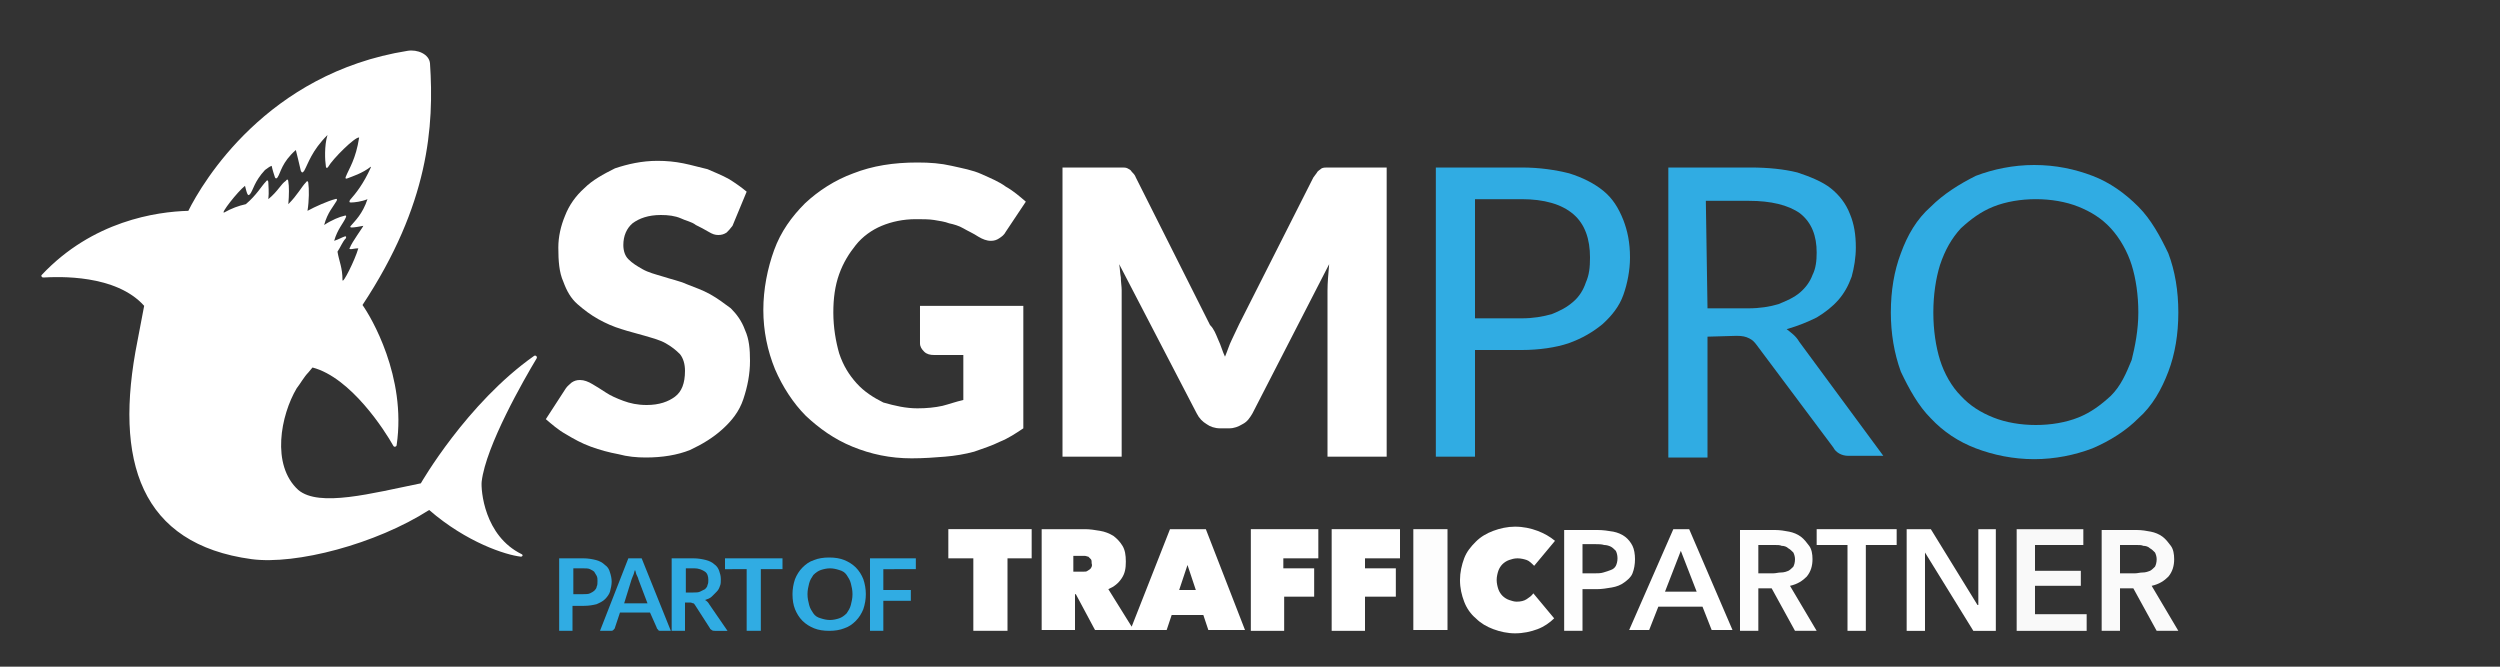<svg xmlns="http://www.w3.org/2000/svg" xmlns:xlink="http://www.w3.org/1999/xlink" id="Ebene_1" viewBox="0 0 300 80"><rect x="0" y="0" width="300" height="80" fill="#333333" stroke="none"/><style id="style4485">.st1,.st2{clip-path:url(#SVGID_4_);fill:#30ace3}.st2{fill:#fff}</style><g id="logo" stroke="#30ace3" stroke-opacity="0"><g id="g4553"><defs id="defs4488"><path id="SVGID_1_" d="M5 6h256.4v70H5z"/></defs><clipPath id="SVGID_2_"><use xlink:href="#SVGID_1_" id="use4490" overflow="visible"/></clipPath><g clip-path="url(#SVGID_2_)" id="g4551"><defs id="defs4494"><path id="SVGID_3_" d="M5 6h256.4v70H5z"/></defs><clipPath id="SVGID_4_"><use xlink:href="#SVGID_3_" id="use4496" overflow="visible"/></clipPath><path class="st1" d="M68.7 72.6v3.1h-1.6V67H70c.6 0 1.1.1 1.5.2.4.1.8.3 1.1.6.3.2.5.5.6.9.1.3.2.7.2 1.1 0 .4-.1.8-.2 1.2-.1.3-.3.6-.6.9-.3.3-.6.4-1 .6-.4.1-.9.2-1.5.2h-1.4zm0-1.3H70c.3 0 .6 0 .8-.1.2-.1.4-.2.5-.3.1-.1.3-.3.3-.5.1-.2.1-.4.1-.7 0-.2 0-.4-.1-.6-.1-.2-.2-.3-.3-.5-.1-.1-.3-.2-.5-.3-.2-.1-.5-.1-.8-.1h-1.2v3.1z" clip-path="url(#SVGID_4_)" id="path4499"/><path class="st1" d="M80.5 75.7h-1.2c-.1 0-.3 0-.3-.1-.1-.1-.2-.2-.2-.3l-.8-1.8h-3.6l-.6 1.8c0 .1-.1.2-.2.3-.1.1-.2.1-.3.1H72l3.4-8.7H77l3.5 8.7zm-5.6-3.3h2.8l-1.1-2.9c0-.1-.1-.3-.2-.5s-.1-.4-.2-.6c-.1.2-.1.4-.2.6-.1.2-.1.3-.2.5l-.9 2.9z" clip-path="url(#SVGID_4_)" id="path4501"/><path class="st1" d="M82.2 72.3v3.4h-1.6V67h2.6c.6 0 1.1.1 1.5.2.4.1.8.3 1 .5.3.2.5.5.6.8.1.3.2.6.2 1 0 .3 0 .6-.1.8-.1.3-.2.5-.4.7l-.6.6c-.2.2-.5.3-.8.4.2.1.4.3.5.5l2.2 3.2h-1.5c-.1 0-.3 0-.4-.1-.1-.1-.2-.1-.2-.2l-1.8-2.8c-.1-.1-.1-.2-.2-.2s-.2-.1-.4-.1h-.6zm0-1.2h1c.3 0 .6 0 .8-.1l.6-.3c.1-.1.3-.3.3-.5.1-.2.1-.4.1-.6 0-.4-.1-.8-.4-1-.3-.2-.7-.4-1.3-.4h-1v2.9z" clip-path="url(#SVGID_4_)" id="path4503"/><path class="st1" clip-path="url(#SVGID_4_)" id="polygon4505" d="M93.9 67v1.3h-2.6v7.4h-1.7v-7.4H87V67z"/><path class="st1" d="M103.9 71.3c0 .6-.1 1.2-.3 1.8-.2.5-.5 1-.9 1.4-.4.4-.8.7-1.4.9-.5.2-1.1.3-1.8.3s-1.3-.1-1.8-.3c-.5-.2-1-.5-1.4-.9s-.7-.9-.9-1.4c-.2-.5-.3-1.1-.3-1.8 0-.6.1-1.2.3-1.8.2-.5.5-1 .9-1.4.4-.4.8-.7 1.4-.9.5-.2 1.1-.3 1.8-.3s1.3.1 1.8.3c.5.2 1 .5 1.4.9.4.4.7.9.9 1.4.2.6.3 1.2.3 1.8m-1.6 0c0-.5-.1-.9-.2-1.3s-.3-.7-.5-1c-.2-.3-.5-.5-.9-.6-.3-.1-.7-.2-1.1-.2-.4 0-.8.1-1.1.2-.3.1-.6.3-.9.6-.2.3-.4.6-.5 1-.1.4-.2.8-.2 1.3s.1.9.2 1.3.3.7.5 1c.2.3.5.5.9.6.3.1.7.2 1.1.2.4 0 .8-.1 1.1-.2.3-.1.6-.3.9-.6.2-.3.4-.6.5-1 .1-.4.2-.8.2-1.3" clip-path="url(#SVGID_4_)" id="path4507"/><path class="st1" clip-path="url(#SVGID_4_)" id="polygon4509" d="M109.9 67v1.3H106v2.5h3.3v1.3H106v3.6h-1.6V67z"/><path class="st2" d="M87.9 27.1c-.3.4-.5.6-.7.8-.3.2-.6.3-1 .3s-.7-.1-1.2-.4c-.5-.3-.9-.5-1.5-.8-.5-.4-1.2-.5-1.8-.8-.7-.3-1.5-.4-2.4-.4-1.5 0-2.6.4-3.4 1-.7.6-1.1 1.5-1.1 2.6 0 .7.2 1.3.6 1.7.5.5 1 .8 1.7 1.2.7.4 1.5.6 2.5.9.9.3 1.9.5 2.8.9 1 .4 1.9.7 2.8 1.2.9.5 1.7 1.1 2.5 1.7.7.7 1.3 1.5 1.7 2.6.5 1.1.6 2.3.6 3.7 0 1.6-.3 3.1-.8 4.6-.5 1.5-1.4 2.6-2.5 3.6s-2.4 1.8-3.9 2.5c-1.5.6-3.3.9-5.3.9-1.1 0-2.2-.1-3.3-.4-1.1-.2-2.2-.5-3.3-.9-1.1-.4-2-.9-3-1.5-.9-.5-1.7-1.2-2.4-1.8l2.4-3.7c.2-.3.5-.5.7-.7.3-.2.6-.3 1-.3.5 0 1 .2 1.5.5s1 .6 1.6 1c.6.4 1.3.7 2.1 1 .8.3 1.7.5 2.8.5 1.5 0 2.6-.4 3.4-1 .8-.6 1.2-1.6 1.2-3.1 0-.8-.2-1.5-.6-2-.5-.5-1-.9-1.7-1.3s-1.5-.6-2.5-.9-1.9-.5-2.8-.8c-1-.3-1.9-.7-2.8-1.2-.9-.5-1.7-1.1-2.5-1.8s-1.3-1.6-1.7-2.7c-.5-1.1-.6-2.5-.6-4.1 0-1.3.3-2.6.8-3.8.5-1.3 1.3-2.4 2.3-3.3 1-1 2.3-1.7 3.7-2.4 1.5-.5 3.2-.9 5.1-.9 1.1 0 2.1.1 3.1.3 1 .2 2 .5 2.9.7.9.4 1.7.7 2.6 1.2.8.5 1.5 1 2.1 1.5l-1.7 4.1z" clip-path="url(#SVGID_4_)" id="path4511"/><path class="st2" d="M110.1 49c1.1 0 2.1-.1 3-.3.8-.2 1.6-.5 2.5-.7v-5.4h-3.5c-.5 0-.9-.1-1.2-.4-.3-.3-.5-.6-.5-1v-4.5h12.4v14.7c-.9.6-1.8 1.2-2.8 1.6-1 .5-2 .8-3.1 1.2-1.1.3-2.3.5-3.5.6-1.2.1-2.6.2-4 .2-2.6 0-4.9-.5-7.1-1.4-2.2-.9-4-2.2-5.6-3.7-1.5-1.5-2.8-3.5-3.7-5.6-.9-2.2-1.4-4.6-1.4-7.1s.5-5 1.3-7.2 2.1-4 3.7-5.6c1.6-1.5 3.6-2.8 5.8-3.6 2.3-.9 4.8-1.3 7.7-1.3 1.5 0 2.8.1 4.1.4 1.3.3 2.5.5 3.6 1s2.1.9 2.9 1.5c.9.5 1.7 1.2 2.4 1.8l-2.4 3.6c-.2.4-.5.6-.8.8-.3.2-.6.3-1 .3-.5 0-1-.2-1.5-.5-.6-.4-1.3-.7-1.8-1-.5-.3-1.2-.5-1.7-.6-.5-.2-1.2-.3-1.8-.4-.6-.1-1.4-.1-2.2-.1-1.5 0-2.9.3-4.1.8-1.2.5-2.3 1.3-3.1 2.3-.8 1-1.5 2.1-2 3.5s-.7 2.9-.7 4.6c0 1.8.3 3.5.7 4.9.5 1.5 1.2 2.6 2.1 3.6.9 1 2 1.7 3.2 2.3 1.4.4 2.7.7 4.1.7" clip-path="url(#SVGID_4_)" id="path4513"/><path class="st2" d="M146.2 40.8c.3.6.5 1.4.8 2 .3-.7.5-1.4.8-2 .3-.6.6-1.3.9-1.9l8.9-17.6c.2-.3.4-.5.5-.7.2-.2.4-.3.5-.4.2-.1.5-.1.7-.1h7.1v34.7h-7.1V34.9c0-1 .1-2 .2-3.2l-9.2 17.9c-.3.5-.6 1-1.2 1.3-.5.3-1 .5-1.6.5h-1.1c-.6 0-1.2-.2-1.6-.5-.5-.3-.9-.7-1.2-1.3l-9.3-17.9c.1.5.1 1.1.2 1.6 0 .5.1 1.1.1 1.5v20h-7.1V20.1h7.1c.3 0 .5 0 .7.1.2.1.4.2.5.4.2.2.4.4.5.7l8.9 17.7c.5.5.7 1.1 1 1.8" clip-path="url(#SVGID_4_)" id="path4515"/><path class="st1" d="M177 41.9v12.9h-4.7V20.1h10.3c2.2 0 4.1.3 5.7.7 1.6.5 3 1.2 4.1 2.1 1.1.9 1.8 2 2.4 3.5.5 1.3.8 2.7.8 4.5 0 1.5-.3 3.1-.8 4.5s-1.4 2.5-2.5 3.5c-1.1.9-2.4 1.7-4.1 2.3-1.5.5-3.5.8-5.6.8H177zm0-3.7h5.6c1.4 0 2.5-.2 3.6-.5 1-.4 1.8-.8 2.6-1.5.7-.6 1.2-1.4 1.5-2.3.4-.9.5-1.8.5-3 0-2.2-.6-4-2-5.2-1.4-1.2-3.5-1.8-6.2-1.8H177v14.3z" clip-path="url(#SVGID_4_)" id="path4517"/><path class="st1" d="M204.9 40.4v14.5h-4.7V20.1h9.8c2.2 0 4.1.2 5.7.6 1.5.5 3 1.1 4 1.9 1 .8 1.8 1.8 2.3 3.1.5 1.2.7 2.5.7 4 0 1.2-.2 2.4-.5 3.5-.4 1.1-.9 2-1.6 2.8-.7.8-1.6 1.5-2.6 2.1-1 .5-2.2 1-3.6 1.4.5.4 1.1.8 1.5 1.5L226 54.7h-4.2c-.8 0-1.5-.4-1.8-1l-9.2-12.3c-.3-.4-.5-.6-.9-.8-.4-.2-.8-.3-1.5-.3l-3.5.1zm0-3.4h4.9c1.4 0 2.6-.2 3.6-.5 1-.4 1.9-.8 2.6-1.4.7-.6 1.2-1.3 1.5-2.1.4-.8.5-1.7.5-2.7 0-2-.6-3.6-2-4.7-1.4-1-3.5-1.5-6.1-1.5h-5.2l.2 12.9z" clip-path="url(#SVGID_4_)" id="path4519"/><path class="st1" d="M261.4 37.5c0 2.6-.4 5-1.2 7.1-.8 2.1-1.9 4.1-3.6 5.6-1.5 1.5-3.4 2.7-5.5 3.6-2.1.8-4.5 1.3-7 1.3s-4.9-.5-7-1.3c-2.1-.8-3.9-2-5.4-3.6-1.5-1.5-2.6-3.5-3.6-5.6-.8-2.2-1.2-4.6-1.2-7.1 0-2.6.4-5 1.2-7.1.8-2.2 1.9-4.1 3.6-5.6 1.5-1.5 3.4-2.7 5.4-3.7 2.1-.8 4.5-1.3 7-1.3 2.6 0 4.9.5 7 1.3 2.1.8 3.9 2.1 5.5 3.7 1.5 1.5 2.6 3.5 3.6 5.6.8 2.1 1.2 4.5 1.2 7.1m-4.8 0c0-2.1-.3-4.1-.8-5.7-.5-1.6-1.4-3.2-2.5-4.4-1.1-1.2-2.4-2-3.9-2.6-1.5-.6-3.3-.9-5.1-.9-1.8 0-3.6.3-5.1.9-1.5.6-2.7 1.5-3.9 2.6-1.1 1.2-1.9 2.6-2.5 4.4-.5 1.6-.8 3.6-.8 5.7s.3 4.1.8 5.7c.5 1.6 1.4 3.2 2.5 4.3 1.1 1.2 2.4 2 3.9 2.6 1.5.6 3.3.9 5.1.9 1.8 0 3.6-.3 5.1-.9 1.5-.6 2.7-1.5 3.9-2.6 1.2-1.2 1.8-2.6 2.5-4.3.4-1.6.8-3.6.8-5.7" clip-path="url(#SVGID_4_)" id="path4521"/><path class="st2" d="M57.8 57.8c.5-4.3 5.1-12.3 6.6-14.8.1-.2-.1-.4-.3-.3C56 48.4 50.5 58 50.5 58c-5.9 1.2-12.2 2.9-14.7.8-3.3-3-2.1-9-.2-12.2.4-.5.9-1.4 1.4-1.9l.5-.6c4.6 1.2 8.7 7.6 9.7 9.4.1.2.4.1.4-.1 1.2-8.2-3.1-15.4-4.1-16.8 8-12.1 8.6-21.5 8.1-29-.1-1.1-1.5-1.7-2.7-1.5C32 8.8 24.3 21.9 22.6 25.3c-3.8.1-11.5 1.2-17.6 7.7-.1.1 0 .3.2.3 1.8-.1 8.7-.4 12.1 3.4-.1.5-.6 3.1-.8 4.2-2.9 14.5.4 24.4 13.7 26.2 5.3.7 14.9-1.8 21.3-5.9 4.5 3.9 9.2 5.4 11 5.6.2 0 .3-.2.1-.3-4.5-2.2-4.9-7.7-4.8-8.7M32.2 23.9c.1-.9 0-1.6 0-2 0-.2-.1-.4-.3-.1-.5.5-1.1 1.6-2.4 2.7-.9.2-1.7.5-2.6 1-.5.2 1.6-2.5 2.5-3.2.1.4.2.8.3 1 .1.1.1.2.3 0 .4-.5.5-1.5 1.8-2.9.3-.2.5-.4.8-.5.1.5.3 1.1.4 1.4.1.1.1.2.3 0 .4-.6.5-1.8 2.2-3.3 0 0 .5 2 .6 2.5.1.2.2.3.4 0 .5-.9.9-2.4 2.8-4.3-.4 1.3-.3 3.1-.2 3.7 0 .2.1.4.3.1.5-.9 3.2-3.6 3.7-3.5-.4 2.6-1.2 3.7-1.6 4.7-.1.2 0 .3.2.2.5-.2 1.8-.6 2.8-1.4v.1c-.9 2-1.8 3.1-2.5 3.9-.1.2-.1.3.1.3.4 0 1.3-.1 2-.4-.6 1.8-1.5 2.6-2 3.2-.1.1-.1.2.1.2.3 0 .9-.1 1.4-.2 0 .1-1.4 2-1.6 2.6-.1.1-.1.2.1.2s.5-.1.9-.1c-.4 1.4-1.9 4.4-1.9 3.8 0-1.5-.4-2.2-.6-3.4.4-.6.6-1.2 1-1.6.1-.2 0-.3-.2-.2-.3.1-.6.3-1.2.5.4-1.4 1.1-2.1 1.4-2.8.1-.2 0-.3-.2-.2-.5.1-1.5.5-2.4 1.1.4-1.5 1.1-2.2 1.5-2.9.1-.2 0-.3-.2-.2-.8.2-2.4.9-3.3 1.4.2-1.2.2-2.7.1-3.3 0-.2-.1-.4-.3-.1-.5.5-1 1.5-2.1 2.6.1-1.1.1-2.2 0-2.7 0-.2-.1-.4-.3-.1-.6.4-.9 1.2-2.1 2.2" clip-path="url(#SVGID_4_)" id="path4523"/><path class="st2" clip-path="url(#SVGID_4_)" id="polygon4525" d="M113.8 67h3v8.7h4.1V67h2.9v-3.5h-10z"/><path class="st2" d="M140.4 63.5l-4.6 11.7-2.8-4.5c.7-.3 1.2-.7 1.6-1.3.4-.6.5-1.2.5-2s-.1-1.4-.4-1.9c-.3-.5-.7-.9-1.1-1.2-.5-.3-1-.5-1.6-.6-.6-.1-1.2-.2-1.8-.2H125v12.1h4v-4.3h.1l2.3 4.3h8.6l.6-1.8h3.8l.6 1.8h4.4l-4.7-12.1h-4.3zm-9.5 4.7c-.1.1-.2.2-.4.3-.1.1-.3.1-.5.1h-1.2v-1.9h1.4c.1 0 .3.1.4.1l.3.3c.1.1.1.3.1.5.1.3 0 .4-.1.6m10.6 2.6l1-3 1 3h-2z" clip-path="url(#SVGID_4_)" id="path4527"/><path class="st2" clip-path="url(#SVGID_4_)" id="polygon4529" d="M150.1 75.7h4v-4.1h3.6v-3.4H154V67h4.2v-3.5h-8.1z"/><path class="st2" clip-path="url(#SVGID_4_)" id="polygon4531" d="M159.8 75.7h4v-4.1h3.7v-3.4h-3.7V67h4.2v-3.5h-8.2z"/><path class="st2" clip-path="url(#SVGID_4_)" id="rect4533" fill-opacity=".99" d="M169.6 63.5h4.1v12.1h-4.1z"/><path class="st2" d="M180.3 67.7c.2-.2.5-.4.8-.5.3-.1.6-.2 1-.2s.8.1 1.1.2.6.4.9.7l2.5-3c-.6-.5-1.3-.9-2.1-1.2-.8-.3-1.7-.5-2.7-.5-.9 0-1.8.2-2.6.5s-1.5.7-2.1 1.3c-.6.6-1.1 1.2-1.4 2-.3.8-.5 1.7-.5 2.6 0 1 .2 1.8.5 2.6s.8 1.5 1.4 2c.6.6 1.3 1 2.1 1.3.8.3 1.7.5 2.6.5 1 0 1.9-.2 2.7-.5.8-.3 1.5-.8 2-1.3l-2.5-3c-.2.3-.5.5-.8.7-.3.2-.7.3-1.2.3-.3 0-.6-.1-.9-.2-.3-.1-.6-.3-.8-.5-.2-.2-.4-.5-.5-.8-.1-.3-.2-.7-.2-1.1 0-.4.1-.8.2-1.1.1-.3.3-.6.5-.8" clip-path="url(#SVGID_4_)" id="path4535"/><path class="st2" d="M196.2 67.1c0-.6-.1-1.2-.3-1.6-.2-.4-.5-.8-.9-1.1-.4-.3-.9-.5-1.4-.6-.6-.1-1.2-.2-1.9-.2h-4v12.1h2.2v-5h1.7c.6 0 1.2-.1 1.8-.2.6-.1 1.1-.3 1.5-.6.4-.3.8-.6 1-1.1.2-.5.3-1.1.3-1.7m-2.3.8c-.1.2-.3.4-.6.5-.3.1-.5.2-.9.3-.3.1-.7.1-1 .1h-1.5v-3.5h1.6c.3 0 .7 0 1 .1.3 0 .6.1.8.2.2.1.4.3.6.5.1.2.2.5.2.9s-.1.7-.2.9" clip-path="url(#SVGID_4_)" id="path4537" fill-opacity=".995"/><path class="st2" d="M200.8 63.5l-5.3 12.1h2.4l1.1-2.8h5.3l1.1 2.8h2.5l-5.2-12.1h-1.9zm-1 7.5l1.9-4.9 1.9 4.9h-3.8z" clip-path="url(#SVGID_4_)" id="path4539"/><path class="st2" d="M216.8 69.2c.5-.6.7-1.3.7-2.1 0-.6-.1-1.2-.4-1.6-.3-.4-.6-.8-1-1.1-.4-.3-.9-.5-1.4-.6-.5-.1-1.1-.2-1.7-.2h-4.2v12.1h2.2v-5.1h1.6l2.8 5.1h2.6l-3.2-5.4c.9-.2 1.5-.6 2-1.1m-3.1-.5c-.3 0-.6.1-.9.1H211v-3.4h2c.3 0 .6 0 .8.1.3 0 .6.1.8.3.2.1.4.3.6.5.1.2.2.5.2.8 0 .4-.1.7-.2.9-.2.2-.4.4-.6.5-.3.1-.5.2-.9.2" clip-path="url(#SVGID_4_)" id="path4541" fill-opacity=".99"/><path class="st2" clip-path="url(#SVGID_4_)" id="polygon4543" d="M218 65.4h3.7v10.3h2.2V65.4h3.7v-1.9H218z"/><path class="st2" clip-path="url(#SVGID_4_)" id="polygon4545" d="M237.4 72.6h-.1l-5.6-9.1h-2.9v12.2h2.2v-9.4l5.8 9.4h2.7V63.5h-2.1z"/><path class="st2" clip-path="url(#SVGID_4_)" id="polygon4547" fill-opacity=".965" d="M244.2 70.3h5.5v-1.8h-5.5v-3.1h5.8v-1.9h-8v12.2h8.4v-2h-6.2z"/><path class="st2" d="M258.2 70.3c.9-.2 1.5-.6 2-1.1.5-.6.7-1.3.7-2.1 0-.6-.1-1.2-.4-1.6-.3-.4-.6-.8-1-1.1-.4-.3-.9-.5-1.4-.6-.5-.1-1.1-.2-1.7-.2h-4.2v12.1h2.2v-5.1h1.6l2.8 5.1h2.6l-3.2-5.4zm-1.1-1.6c-.3 0-.6.1-.9.1h-1.8v-3.4h2c.3 0 .6 0 .8.1.3 0 .6.1.8.3.2.1.4.3.6.5.1.2.2.5.2.8 0 .4-.1.7-.2.9-.2.2-.4.4-.6.5-.3.1-.5.2-.9.2" clip-path="url(#SVGID_4_)" id="path4549" fill-opacity=".975"/></g></g></g></svg>